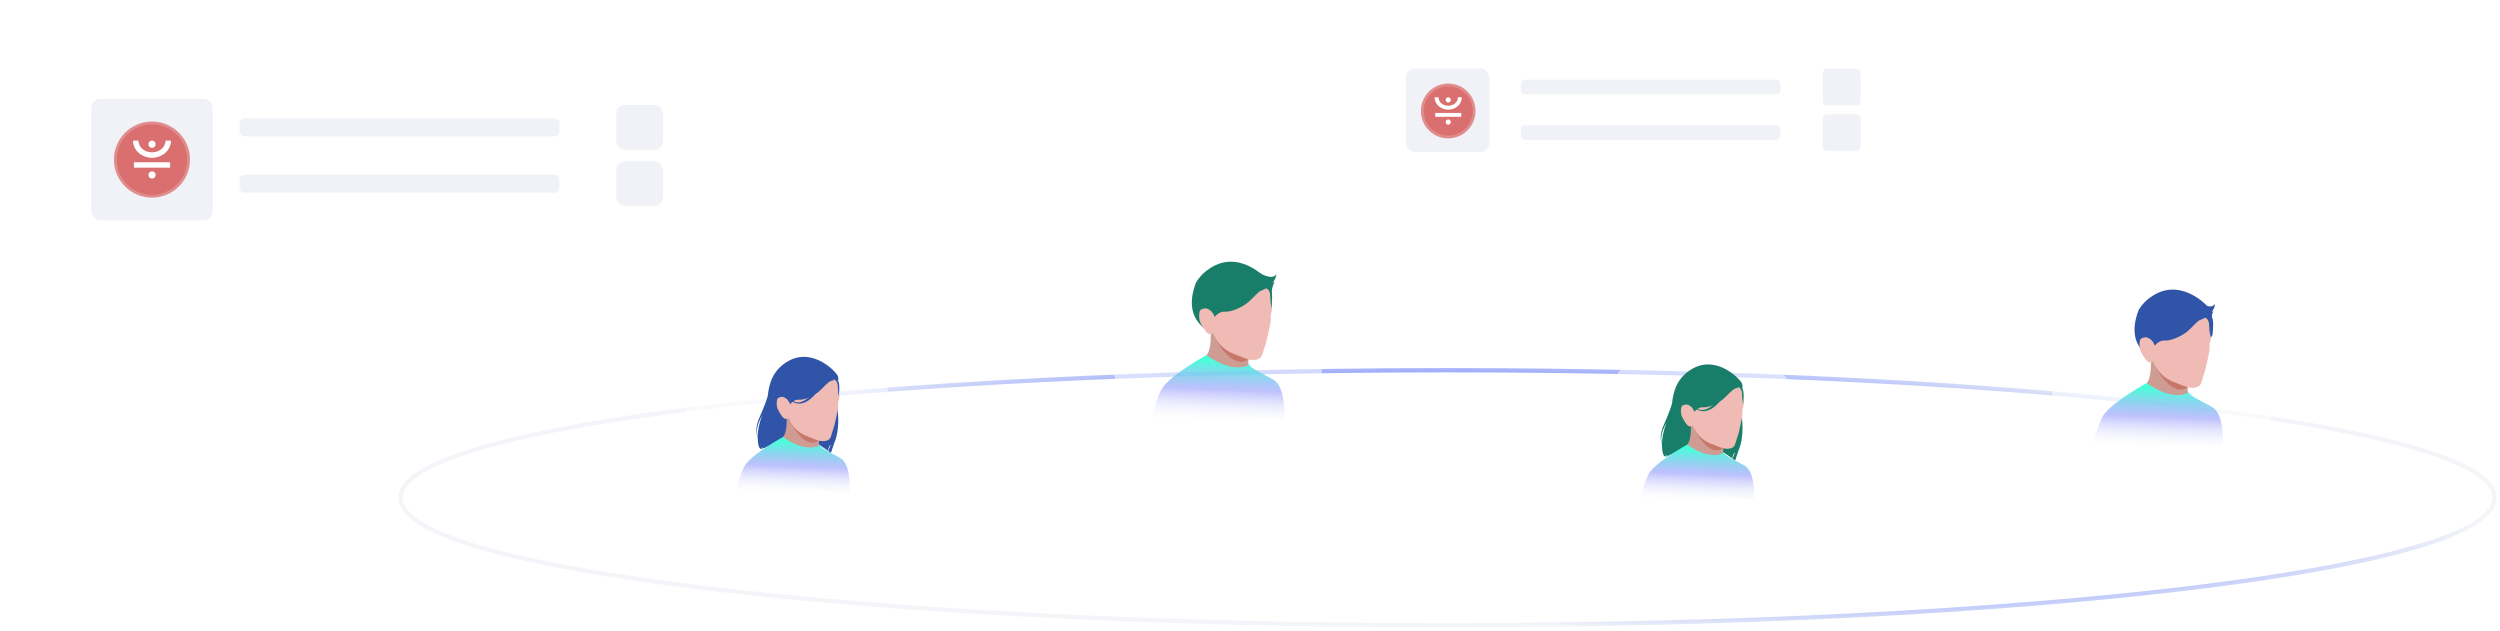 <svg width="329" height="83" viewBox="0 0 329 83" fill="none" xmlns="http://www.w3.org/2000/svg">
<ellipse cx="190.5" cy="65.5" rx="137.5" ry="16.5" fill="white" fill-opacity="0.8"/>
<path d="M190.5 82.28C228.477 82.28 262.864 80.433 287.761 77.445C300.207 75.952 310.292 74.172 317.271 72.192C320.758 71.203 323.486 70.159 325.348 69.067C327.188 67.988 328.28 66.804 328.28 65.5C328.28 64.196 327.188 63.012 325.348 61.933C323.486 60.841 320.758 59.797 317.271 58.808C310.292 56.828 300.207 55.048 287.761 53.555C262.864 50.567 228.477 48.72 190.5 48.72C152.523 48.72 118.136 50.567 93.24 53.555C80.793 55.048 70.708 56.828 63.729 58.808C60.242 59.797 57.514 60.841 55.652 61.933C53.812 63.012 52.72 64.196 52.72 65.5C52.72 66.804 53.812 67.988 55.652 69.067C57.514 70.159 60.242 71.203 63.729 72.192C70.708 74.172 80.793 75.952 93.24 77.445C118.136 80.433 152.523 82.28 190.5 82.28Z" stroke="url(#paint0_angular_214_19746)" stroke-opacity="0.8" stroke-width="0.56" stroke-linecap="round" stroke-linejoin="round"/>
<g filter="url(#filter0_d_214_19746)">
<path d="M96.463 9.022C96.463 7.905 95.558 7 94.441 7H8.022C6.905 7 6 7.905 6 9.022V32.05C6 33.166 6.905 34.072 8.022 34.072H91.7L95.263 38.507C95.662 39.003 96.463 38.721 96.463 38.085V34.072V9.022Z" fill="white" fill-opacity="0.6" shape-rendering="crispEdges"/>
</g>
<rect x="12" y="13" width="16" height="16" rx="1.2" fill="#F0F2F7"/>
<ellipse cx="20" cy="21" rx="5" ry="5" fill="#DA6F6F"/>
<path d="M24.82 21C24.82 23.662 22.662 25.82 20 25.82C17.338 25.82 15.18 23.662 15.18 21C15.18 18.339 17.338 16.181 20 16.181C22.662 16.181 24.82 18.339 24.82 21Z" stroke="white" stroke-opacity="0.2" stroke-width="0.36"/>
<path fill-rule="evenodd" clip-rule="evenodd" d="M20.484 18.977C20.484 19.24 20.271 19.453 20.008 19.453C19.744 19.453 19.531 19.24 19.531 18.977C19.531 18.714 19.744 18.5 20.008 18.5C20.271 18.5 20.484 18.714 20.484 18.977ZM20.003 20.048C18.976 20.048 18.216 19.317 18.216 18.5H17.502C17.502 19.788 18.662 20.762 20.003 20.762C21.343 20.762 22.503 19.788 22.503 18.5H21.789C21.789 19.317 21.03 20.048 20.003 20.048ZM22.387 21.352H17.624V22.066H22.387V21.352ZM20.008 23.499C20.271 23.499 20.484 23.286 20.484 23.023C20.484 22.76 20.271 22.547 20.008 22.547C19.744 22.547 19.531 22.76 19.531 23.023C19.531 23.286 19.744 23.499 20.008 23.499Z" fill="white"/>
<rect x="31.533" y="15.586" width="42.099" height="2.368" rx="0.6" fill="#F0F2F7"/>
<rect x="81.1" y="13.806" width="6.146" height="5.919" rx="1.155" fill="#F0F2F7"/>
<rect x="81.1" y="21.203" width="6.146" height="5.919" rx="1.155" fill="#F0F2F7"/>
<rect x="31.533" y="22.986" width="42.099" height="2.368" rx="0.6" fill="#F0F2F7"/>
<g filter="url(#filter1_d_214_19746)">
<path d="M180 6.577C180 5.154 181.154 4 182.577 4H248.423C249.846 4 251 5.154 251 6.577V22.814C251 24.237 249.846 25.391 248.423 25.391H184.611L181.469 28.563C180.929 29.108 180 28.726 180 27.959V25.391V6.577Z" fill="white" fill-opacity="0.6" shape-rendering="crispEdges"/>
</g>
<rect x="200.15" y="10.48" width="34.147" height="1.921" rx="0.551" fill="#F0F2F7"/>
<rect x="239.878" y="9.041" width="4.985" height="4.801" rx="0.551" fill="#F0F2F7"/>
<rect x="239.878" y="15.042" width="4.985" height="4.801" rx="0.551" fill="#F0F2F7"/>
<rect x="200.15" y="16.483" width="34.147" height="1.921" rx="0.551" fill="#F0F2F7"/>
<rect x="185" y="9" width="11" height="11" rx="1.2" fill="#F0F2F7"/>
<ellipse cx="190.584" cy="14.604" rx="3.584" ry="3.604" fill="#DA6F6F"/>
<path d="M193.989 14.605C193.989 16.497 192.464 18.029 190.584 18.029C188.705 18.029 187.18 16.497 187.18 14.605C187.18 12.713 188.705 11.181 190.584 11.181C192.464 11.181 193.989 12.713 193.989 14.605Z" stroke="white" stroke-opacity="0.2" stroke-width="0.36"/>
<path fill-rule="evenodd" clip-rule="evenodd" d="M190.587 13.918C189.85 13.918 189.306 13.391 189.306 12.803H188.794C188.794 13.731 189.626 14.433 190.587 14.433C191.548 14.433 192.379 13.731 192.379 12.803H191.867C191.867 13.391 191.323 13.918 190.587 13.918ZM192.296 14.858H188.881V15.373H192.296V14.858ZM190.931 13.146C190.931 13.335 190.779 13.489 190.59 13.489C190.401 13.489 190.248 13.335 190.248 13.146C190.248 12.956 190.401 12.803 190.59 12.803C190.779 12.803 190.931 12.956 190.931 13.146ZM190.59 16.406C190.779 16.406 190.931 16.253 190.931 16.063C190.931 15.873 190.779 15.72 190.59 15.72C190.401 15.72 190.248 15.873 190.248 16.063C190.248 16.253 190.401 16.406 190.59 16.406Z" fill="white"/>
<g filter="url(#filter2_d_214_19746)">
<rect x="146" y="31" width="28.312" height="27.269" rx="13.635" fill="white" fill-opacity="0.5" shape-rendering="crispEdges"/>
</g>
<path d="M164.108 42.654L166.986 41.101L167.325 40.535C167.577 38.31 167.205 38.12 167.205 38.12C167.205 38.12 167.322 37.935 167.197 37.42C167.07 36.906 163.482 32.933 159.633 35.063C158.563 35.656 157.861 36.402 157.392 37.193C155.356 42.487 159.647 43.826 159.647 43.826L161.216 46.491L164.108 42.654Z" fill="#187E6A"/>
<path d="M158.898 46.661C158.898 46.661 153.657 49.496 152.76 51.402C151.863 53.307 151.638 55.148 151.638 55.148H168.98C168.98 55.148 169.335 50.955 167.541 49.94C165.747 48.924 164.777 48.648 164.324 47.891C163.874 47.139 158.898 46.661 158.898 46.661Z" fill="url(#paint1_linear_214_19746)"/>
<path d="M159.337 43.702C159.337 43.702 159.453 45.819 158.849 46.657C158.811 46.709 158.824 46.78 158.876 46.816C161.768 48.832 163.586 48.356 164.123 48.137C164.221 48.098 164.28 48.004 164.275 47.902C164.264 47.678 164.267 47.263 164.432 46.999C164.535 46.832 161.182 44.485 159.873 43.702C159.564 43.514 159.337 43.702 159.337 43.702Z" fill="#CF9C94"/>
<path d="M159.819 44.25C159.819 44.25 161.632 48.166 163.765 47.542C166.066 46.868 160.687 43.128 160.687 43.128L159.819 44.25Z" fill="#C7776A"/>
<path d="M159.646 43.826C159.646 43.826 160.193 45.695 162.297 46.544C162.866 46.776 164.037 47.254 164.438 47.329C164.687 47.376 165.766 47.499 166.05 46.815C166.264 46.343 166.351 45.789 166.506 45.447C166.66 45.105 167.145 42.745 167.197 42.466C167.248 42.187 167.216 41.68 167.226 41.479C167.237 41.278 167.413 40.819 167.413 40.649C167.413 40.48 167.348 40.266 167.329 40.111C167.297 39.858 167.264 38.707 167.189 38.49C167.113 38.274 167.026 37.807 166.508 37.689C163.57 37.141 160.088 40.769 159.744 41.422C159.692 41.325 159.576 41.151 159.494 41.054C159.394 40.908 158.952 40.602 158.706 40.584C158.462 40.563 158.104 40.673 157.963 40.819C157.825 40.965 157.746 41.529 157.855 42.108C157.963 42.688 158.697 43.669 158.787 43.75C159.239 44.178 159.646 43.826 159.646 43.826Z" fill="#EFBBB4"/>
<path d="M165.733 35.908C165.733 35.908 167.484 36.986 167.972 36.065C167.972 36.065 167.923 37.597 165.861 38.281" fill="#187E6A"/>
<path d="M167.35 39.093C167.299 38.569 167.174 38.336 167.174 38.336L167.112 37.637L165.017 37.195L161.64 37.485L159.569 39.529L159.661 41.017C159.661 41.017 159.713 41.466 159.862 41.717C159.862 41.717 160.382 40.952 161.206 41.017C162.03 41.085 163.656 40.417 164.581 39.485C165.171 38.887 165.605 38.428 165.974 38.208C165.963 38.2 165.957 38.195 165.957 38.195L166.321 37.9L166.472 37.929C166.461 37.916 166.448 37.906 166.432 37.898C166.505 37.864 167.142 37.989 167.163 38.963C167.199 40.367 167.394 40.487 167.394 40.487C167.394 40.487 167.312 39.923 167.35 39.093Z" fill="#187E6A"/>
<path d="M166.852 37.395C166.852 37.395 167.41 37.363 167.759 37.034C167.759 37.034 167.296 37.898 167.377 38.606C167.459 39.313 166.852 37.395 166.852 37.395Z" fill="#187E6A"/>
<g filter="url(#filter3_d_214_19746)">
<rect x="209" y="43" width="30.024" height="30.102" rx="15.012" fill="white" fill-opacity="0.5" shape-rendering="crispEdges"/>
</g>
<path d="M229.279 51.117C229.279 51.117 229.379 50.958 229.272 50.517C229.165 50.075 226.083 46.665 222.779 48.493C220.716 49.636 220.246 51.447 220.067 52.851C220.058 52.932 220.048 53.013 220.039 53.091C219.955 53.438 219.676 54.288 218.781 56.331C218.408 57.424 218.557 58.175 218.715 58.509C218.718 59.791 219 60 219 60L219.325 60.127C219.199 59.717 219.295 59.336 219.399 58.932C219.399 58.932 219.009 59.96 219.5 60L222.5 58.5L224.5 59L226.5 59.329L227.5 60L228.351 60.595C228.351 60.595 228.351 60.595 228.774 59.329C229.64 57.357 229.212 54.803 229.212 54.803H229.028L229.005 53.824L229.384 53.194C229.598 51.283 229.279 51.117 229.279 51.117ZM218.715 58.448C218.687 58.35 218.655 58.22 218.641 58.155C218.618 58.043 218.464 57.005 219.325 55.645C218.871 56.728 218.722 57.678 218.715 58.448ZM228 60.5C227.94 59.743 228.351 59.517 228.351 59.517C228.06 60.037 228 60.5 228 60.5Z" fill="#187E6A"/>
<path d="M222.148 58.449C222.148 58.449 217.649 60.882 216.879 62.518C216.109 64.153 215.916 65.733 215.916 65.733H230.802C230.802 65.733 231.107 62.135 229.567 61.263C228.027 60.392 227.194 60.154 226.805 59.504C226.419 58.859 222.148 58.449 222.148 58.449Z" fill="url(#paint2_linear_214_19746)"/>
<path d="M222.526 55.905C222.526 55.905 222.626 57.722 222.107 58.441C222.075 58.486 222.087 58.546 222.131 58.578C224.613 60.307 226.174 59.9 226.634 59.712C226.718 59.678 226.769 59.597 226.765 59.51C226.755 59.317 226.758 58.961 226.9 58.735C226.988 58.591 224.11 56.577 222.987 55.905C222.722 55.743 222.526 55.905 222.526 55.905Z" fill="#CF9C94"/>
<path d="M222.939 56.378C222.939 56.378 224.496 59.739 226.327 59.203C228.302 58.625 223.684 55.414 223.684 55.414L222.939 56.378Z" fill="#C7776A"/>
<path d="M222.791 56.014C222.791 56.014 223.261 57.618 225.066 58.346C225.555 58.545 226.56 58.956 226.904 59.02C227.118 59.061 228.044 59.166 228.288 58.579C228.472 58.173 228.546 57.699 228.679 57.405C228.812 57.111 229.228 55.086 229.272 54.846C229.316 54.606 229.289 54.172 229.298 53.999C229.307 53.827 229.458 53.432 229.458 53.287C229.458 53.141 229.403 52.957 229.386 52.825C229.358 52.608 229.33 51.62 229.265 51.434C229.2 51.246 229.126 50.847 228.681 50.746C226.16 50.275 223.17 53.39 222.875 53.95C222.831 53.867 222.731 53.717 222.661 53.634C222.575 53.509 222.196 53.246 221.984 53.231C221.775 53.213 221.468 53.307 221.347 53.432C221.228 53.558 221.161 54.042 221.254 54.539C221.347 55.037 221.977 55.879 222.054 55.949C222.442 56.316 222.791 56.014 222.791 56.014Z" fill="#EFBBB4"/>
<path d="M222.808 53.602C222.808 53.602 222.852 53.988 222.98 54.203C222.98 54.203 223.427 53.546 224.134 53.602C224.841 53.661 226.237 53.087 227.03 52.287C227.823 51.487 228.284 50.972 228.717 51.086C228.717 51.086 228.691 50.959 228.621 50.925C228.684 50.896 229.231 51.003 229.249 51.839C229.28 53.044 229.447 53.148 229.447 53.148C229.447 53.148 229.375 52.666 229.408 51.951C229.363 51.501 229.256 51.301 229.256 51.301L229.203 50.701L227.405 50.322L224.504 50.571L222.727 52.325L222.808 53.602Z" fill="#187E6A"/>
<path d="M223.121 53.748C223.121 53.748 224.468 55.005 226.292 52.87L225.92 52.769C225.92 52.769 224.352 54.777 223.149 53.58C221.947 52.384 223.121 53.748 223.121 53.748Z" fill="#187E6A"/>
<g filter="url(#filter4_d_214_19746)">
<rect x="90" y="42" width="28.312" height="27.269" rx="13.635" fill="white" fill-opacity="0.5" shape-rendering="crispEdges"/>
</g>
<path d="M110.279 50.117C110.279 50.117 110.379 49.958 110.272 49.517C110.165 49.075 107.083 45.665 103.779 47.493C101.716 48.636 101.246 50.447 101.067 51.851C101.058 51.932 101.048 52.013 101.039 52.091C100.955 52.438 100.676 53.288 99.781 55.331C99.408 56.424 99.557 57.175 99.715 57.509C99.718 58.791 100 59 100 59L100.325 59.127C100.199 58.717 100.295 58.336 100.399 57.932C100.399 57.932 100.009 58.96 100.5 59L103.5 57.5L105.5 58L107.5 58.329L108.5 59L109.351 59.595C109.351 59.595 109.351 59.595 109.774 58.329C110.64 56.357 110.212 53.803 110.212 53.803H110.028L110.005 52.824L110.384 52.194C110.598 50.283 110.279 50.117 110.279 50.117ZM99.715 57.448C99.688 57.35 99.655 57.22 99.641 57.155C99.618 57.043 99.464 56.005 100.325 54.645C99.871 55.728 99.722 56.678 99.715 57.448ZM109 59.5C108.94 58.743 109.351 58.517 109.351 58.517C109.06 59.037 109 59.5 109 59.5Z" fill="#3054A8"/>
<path d="M103.148 57.449C103.148 57.449 98.649 59.882 97.879 61.518C97.109 63.154 96.916 64.733 96.916 64.733H111.802C111.802 64.733 112.107 61.135 110.567 60.263C109.027 59.392 108.194 59.154 107.805 58.504C107.419 57.859 103.148 57.449 103.148 57.449Z" fill="url(#paint3_linear_214_19746)"/>
<path d="M103.526 54.905C103.526 54.905 103.626 56.722 103.107 57.441C103.075 57.486 103.087 57.546 103.131 57.578C105.613 59.307 107.174 58.9 107.634 58.712C107.718 58.678 107.769 58.597 107.765 58.51C107.755 58.317 107.758 57.961 107.9 57.735C107.988 57.591 105.11 55.577 103.987 54.905C103.722 54.743 103.526 54.905 103.526 54.905Z" fill="#CF9C94"/>
<path d="M103.939 55.378C103.939 55.378 105.496 58.739 107.327 58.203C109.302 57.625 104.684 54.414 104.684 54.414L103.939 55.378Z" fill="#C7776A"/>
<path d="M103.791 55.014C103.791 55.014 104.261 56.618 106.066 57.346C106.555 57.545 107.56 57.956 107.904 58.02C108.118 58.061 109.044 58.166 109.288 57.579C109.472 57.173 109.546 56.699 109.679 56.405C109.812 56.111 110.228 54.086 110.272 53.846C110.316 53.606 110.289 53.172 110.298 52.999C110.307 52.827 110.458 52.432 110.458 52.287C110.458 52.141 110.403 51.957 110.386 51.825C110.358 51.608 110.33 50.62 110.265 50.434C110.2 50.246 110.126 49.847 109.681 49.746C107.16 49.275 104.17 52.39 103.875 52.95C103.831 52.867 103.731 52.717 103.661 52.634C103.575 52.509 103.196 52.246 102.984 52.231C102.775 52.213 102.468 52.307 102.347 52.432C102.228 52.558 102.161 53.042 102.254 53.539C102.347 54.037 102.977 54.879 103.054 54.949C103.442 55.316 103.791 55.014 103.791 55.014Z" fill="#EFBBB4"/>
<path d="M103.808 52.602C103.808 52.602 103.852 52.988 103.98 53.203C103.98 53.203 104.427 52.546 105.134 52.602C105.841 52.661 107.237 52.087 108.03 51.287C108.823 50.487 109.284 49.972 109.717 50.086C109.717 50.086 109.691 49.959 109.621 49.925C109.684 49.896 110.231 50.003 110.249 50.839C110.28 52.044 110.447 52.148 110.447 52.148C110.447 52.148 110.375 51.666 110.408 50.951C110.363 50.501 110.256 50.301 110.256 50.301L110.203 49.701L108.405 49.322L105.504 49.571L103.727 51.325L103.808 52.602Z" fill="#3054A8"/>
<path d="M104.121 52.748C104.121 52.748 105.468 54.005 107.292 51.87L106.92 51.769C106.92 51.769 105.352 53.777 104.149 52.58C102.947 51.384 104.121 52.748 104.121 52.748Z" fill="#3054A8"/>
<g filter="url(#filter5_d_214_19746)">
<rect x="270" y="35" width="29.543" height="28.455" rx="14.227" fill="white" fill-opacity="0.5" shape-rendering="crispEdges"/>
</g>
<path d="M288.017 46.154L290.835 44.633L291.167 44.078C291.414 41.901 291.05 41.714 291.05 41.714C291.05 41.714 291.164 41.533 291.042 41.029C290.917 40.526 287.404 36.635 283.635 38.721C282.587 39.301 281.9 40.032 281.441 40.807C279.448 45.99 283.649 47.301 283.649 47.301L285.185 49.911L288.017 46.154Z" fill="#3054A8"/>
<path d="M282.628 50.337C282.628 50.337 277.496 53.113 276.617 54.979C275.739 56.845 275.519 58.647 275.519 58.647H292.5C292.5 58.647 292.848 54.542 291.091 53.548C289.334 52.554 288.384 52.283 287.941 51.541C287.5 50.805 282.628 50.337 282.628 50.337Z" fill="url(#paint4_linear_214_19746)"/>
<path d="M283.059 47.438C283.059 47.438 283.174 49.511 282.582 50.332C282.545 50.383 282.558 50.452 282.608 50.488C285.44 52.461 287.221 51.996 287.746 51.781C287.842 51.743 287.9 51.651 287.895 51.551C287.884 51.331 287.887 50.925 288.049 50.667C288.149 50.503 284.867 48.205 283.585 47.438C283.282 47.254 283.059 47.438 283.059 47.438Z" fill="#CF9C94"/>
<path d="M283.531 47.975C283.531 47.975 285.307 51.809 287.395 51.198C289.648 50.539 284.38 46.876 284.38 46.876L283.531 47.975Z" fill="#C7776A"/>
<path d="M283.362 47.561C283.362 47.561 283.898 49.391 285.957 50.222C286.514 50.449 287.661 50.917 288.053 50.991C288.298 51.037 289.354 51.157 289.632 50.488C289.842 50.025 289.927 49.483 290.078 49.148C290.229 48.814 290.704 46.503 290.755 46.229C290.805 45.956 290.773 45.46 290.784 45.263C290.795 45.066 290.967 44.617 290.967 44.45C290.967 44.284 290.904 44.075 290.885 43.924C290.853 43.676 290.821 42.549 290.747 42.337C290.673 42.124 290.588 41.667 290.081 41.552C287.204 41.015 283.794 44.568 283.457 45.207C283.407 45.112 283.293 44.941 283.213 44.847C283.115 44.703 282.682 44.404 282.441 44.387C282.202 44.366 281.852 44.474 281.714 44.617C281.578 44.76 281.501 45.312 281.607 45.879C281.714 46.447 282.433 47.408 282.52 47.487C282.963 47.906 283.362 47.561 283.362 47.561Z" fill="#EFBBB4"/>
<path d="M289.322 39.809C289.322 39.809 291.037 40.865 291.514 39.963C291.514 39.963 291.467 41.463 289.447 42.133" fill="#3054A8"/>
<path d="M290.905 42.928C290.855 42.415 290.733 42.187 290.733 42.187L290.672 41.502L288.62 41.07L285.314 41.354L283.286 43.355L283.376 44.812C283.376 44.812 283.427 45.252 283.573 45.497C283.573 45.497 284.082 44.748 284.889 44.812C285.696 44.879 287.288 44.224 288.193 43.312C288.771 42.727 289.196 42.277 289.557 42.062C289.546 42.054 289.541 42.049 289.541 42.049L289.897 41.76L290.045 41.788C290.035 41.776 290.021 41.766 290.005 41.758C290.077 41.725 290.701 41.847 290.722 42.801C290.756 44.176 290.948 44.293 290.948 44.293C290.948 44.293 290.868 43.741 290.905 42.928Z" fill="#3054A8"/>
<path d="M290.418 41.265C290.418 41.265 290.965 41.234 291.307 40.912C291.307 40.912 290.853 41.758 290.933 42.451C291.012 43.143 290.418 41.265 290.418 41.265Z" fill="#3054A8"/>
<defs>
<filter id="filter0_d_214_19746" x="-3.8147e-06" y="3.4" width="102.463" height="43.76" filterUnits="userSpaceOnUse" color-interpolation-filters="sRGB">
<feFlood flood-opacity="0" result="BackgroundImageFix"/>
<feColorMatrix in="SourceAlpha" type="matrix" values="0 0 0 0 0 0 0 0 0 0 0 0 0 0 0 0 0 0 127 0" result="hardAlpha"/>
<feOffset dy="2.4"/>
<feGaussianBlur stdDeviation="3"/>
<feComposite in2="hardAlpha" operator="out"/>
<feColorMatrix type="matrix" values="0 0 0 0 0.152 0 0 0 0 0.172 0 0 0 0 0.221 0 0 0 0.03 0"/>
<feBlend mode="normal" in2="BackgroundImageFix" result="effect1_dropShadow_214_19746"/>
<feBlend mode="normal" in="SourceGraphic" in2="effect1_dropShadow_214_19746" result="shape"/>
</filter>
<filter id="filter1_d_214_19746" x="174" y="0.4" width="83" height="36.82" filterUnits="userSpaceOnUse" color-interpolation-filters="sRGB">
<feFlood flood-opacity="0" result="BackgroundImageFix"/>
<feColorMatrix in="SourceAlpha" type="matrix" values="0 0 0 0 0 0 0 0 0 0 0 0 0 0 0 0 0 0 127 0" result="hardAlpha"/>
<feOffset dy="2.4"/>
<feGaussianBlur stdDeviation="3"/>
<feComposite in2="hardAlpha" operator="out"/>
<feColorMatrix type="matrix" values="0 0 0 0 0.152 0 0 0 0 0.172 0 0 0 0 0.221 0 0 0 0.03 0"/>
<feBlend mode="normal" in2="BackgroundImageFix" result="effect1_dropShadow_214_19746"/>
<feBlend mode="normal" in="SourceGraphic" in2="effect1_dropShadow_214_19746" result="shape"/>
</filter>
<filter id="filter2_d_214_19746" x="140" y="26.2" width="40.312" height="39.269" filterUnits="userSpaceOnUse" color-interpolation-filters="sRGB">
<feFlood flood-opacity="0" result="BackgroundImageFix"/>
<feColorMatrix in="SourceAlpha" type="matrix" values="0 0 0 0 0 0 0 0 0 0 0 0 0 0 0 0 0 0 127 0" result="hardAlpha"/>
<feOffset dy="1.2"/>
<feGaussianBlur stdDeviation="3"/>
<feComposite in2="hardAlpha" operator="out"/>
<feColorMatrix type="matrix" values="0 0 0 0 0 0 0 0 0 0 0 0 0 0 0 0 0 0 0.03 0"/>
<feBlend mode="normal" in2="BackgroundImageFix" result="effect1_dropShadow_214_19746"/>
<feBlend mode="normal" in="SourceGraphic" in2="effect1_dropShadow_214_19746" result="shape"/>
</filter>
<filter id="filter3_d_214_19746" x="203" y="38.2" width="42.024" height="42.102" filterUnits="userSpaceOnUse" color-interpolation-filters="sRGB">
<feFlood flood-opacity="0" result="BackgroundImageFix"/>
<feColorMatrix in="SourceAlpha" type="matrix" values="0 0 0 0 0 0 0 0 0 0 0 0 0 0 0 0 0 0 127 0" result="hardAlpha"/>
<feOffset dy="1.2"/>
<feGaussianBlur stdDeviation="3"/>
<feComposite in2="hardAlpha" operator="out"/>
<feColorMatrix type="matrix" values="0 0 0 0 0 0 0 0 0 0 0 0 0 0 0 0 0 0 0.03 0"/>
<feBlend mode="normal" in2="BackgroundImageFix" result="effect1_dropShadow_214_19746"/>
<feBlend mode="normal" in="SourceGraphic" in2="effect1_dropShadow_214_19746" result="shape"/>
</filter>
<filter id="filter4_d_214_19746" x="84" y="37.2" width="40.312" height="39.269" filterUnits="userSpaceOnUse" color-interpolation-filters="sRGB">
<feFlood flood-opacity="0" result="BackgroundImageFix"/>
<feColorMatrix in="SourceAlpha" type="matrix" values="0 0 0 0 0 0 0 0 0 0 0 0 0 0 0 0 0 0 127 0" result="hardAlpha"/>
<feOffset dy="1.2"/>
<feGaussianBlur stdDeviation="3"/>
<feComposite in2="hardAlpha" operator="out"/>
<feColorMatrix type="matrix" values="0 0 0 0 0 0 0 0 0 0 0 0 0 0 0 0 0 0 0.03 0"/>
<feBlend mode="normal" in2="BackgroundImageFix" result="effect1_dropShadow_214_19746"/>
<feBlend mode="normal" in="SourceGraphic" in2="effect1_dropShadow_214_19746" result="shape"/>
</filter>
<filter id="filter5_d_214_19746" x="264" y="30.2" width="41.543" height="40.455" filterUnits="userSpaceOnUse" color-interpolation-filters="sRGB">
<feFlood flood-opacity="0" result="BackgroundImageFix"/>
<feColorMatrix in="SourceAlpha" type="matrix" values="0 0 0 0 0 0 0 0 0 0 0 0 0 0 0 0 0 0 127 0" result="hardAlpha"/>
<feOffset dy="1.2"/>
<feGaussianBlur stdDeviation="3"/>
<feComposite in2="hardAlpha" operator="out"/>
<feColorMatrix type="matrix" values="0 0 0 0 0 0 0 0 0 0 0 0 0 0 0 0 0 0 0.03 0"/>
<feBlend mode="normal" in2="BackgroundImageFix" result="effect1_dropShadow_214_19746"/>
<feBlend mode="normal" in="SourceGraphic" in2="effect1_dropShadow_214_19746" result="shape"/>
</filter>
<radialGradient id="paint0_angular_214_19746" cx="0" cy="0" r="1" gradientUnits="userSpaceOnUse" gradientTransform="translate(210.143 63.614) rotate(2.482) scale(195.958 32.118)">
<stop offset="0.096" stop-color="#B9C4FF" stop-opacity="0.34"/>
<stop offset="0.227" stop-color="#78FFE4" stop-opacity="0.95"/>
<stop offset="0.37" stop-color="#546FFA"/>
<stop offset="0.588" stop-color="#F0F2F7"/>
<stop offset="0.799" stop-color="#F0F2F7"/>
</radialGradient>
<linearGradient id="paint1_linear_214_19746" x1="169.603" y1="47.332" x2="169.268" y2="56.362" gradientUnits="userSpaceOnUse">
<stop offset="0.046" stop-color="#49FFDA"/>
<stop offset="0.472" stop-color="#9499FB" stop-opacity="0.6"/>
<stop offset="0.937" stop-color="#F0F2F7" stop-opacity="0"/>
</linearGradient>
<linearGradient id="paint2_linear_214_19746" x1="231.337" y1="59.025" x2="231.049" y2="66.775" gradientUnits="userSpaceOnUse">
<stop offset="0.046" stop-color="#49FFDA"/>
<stop offset="0.472" stop-color="#9499FB" stop-opacity="0.6"/>
<stop offset="0.937" stop-color="#F0F2F7" stop-opacity="0"/>
</linearGradient>
<linearGradient id="paint3_linear_214_19746" x1="112.337" y1="58.025" x2="112.049" y2="65.775" gradientUnits="userSpaceOnUse">
<stop offset="0.046" stop-color="#49FFDA"/>
<stop offset="0.472" stop-color="#9499FB" stop-opacity="0.6"/>
<stop offset="0.937" stop-color="#F0F2F7" stop-opacity="0"/>
</linearGradient>
<linearGradient id="paint4_linear_214_19746" x1="293.11" y1="50.994" x2="292.782" y2="59.836" gradientUnits="userSpaceOnUse">
<stop offset="0.046" stop-color="#49FFDA"/>
<stop offset="0.472" stop-color="#9499FB" stop-opacity="0.6"/>
<stop offset="0.937" stop-color="#F0F2F7" stop-opacity="0"/>
</linearGradient>
</defs>
</svg>
